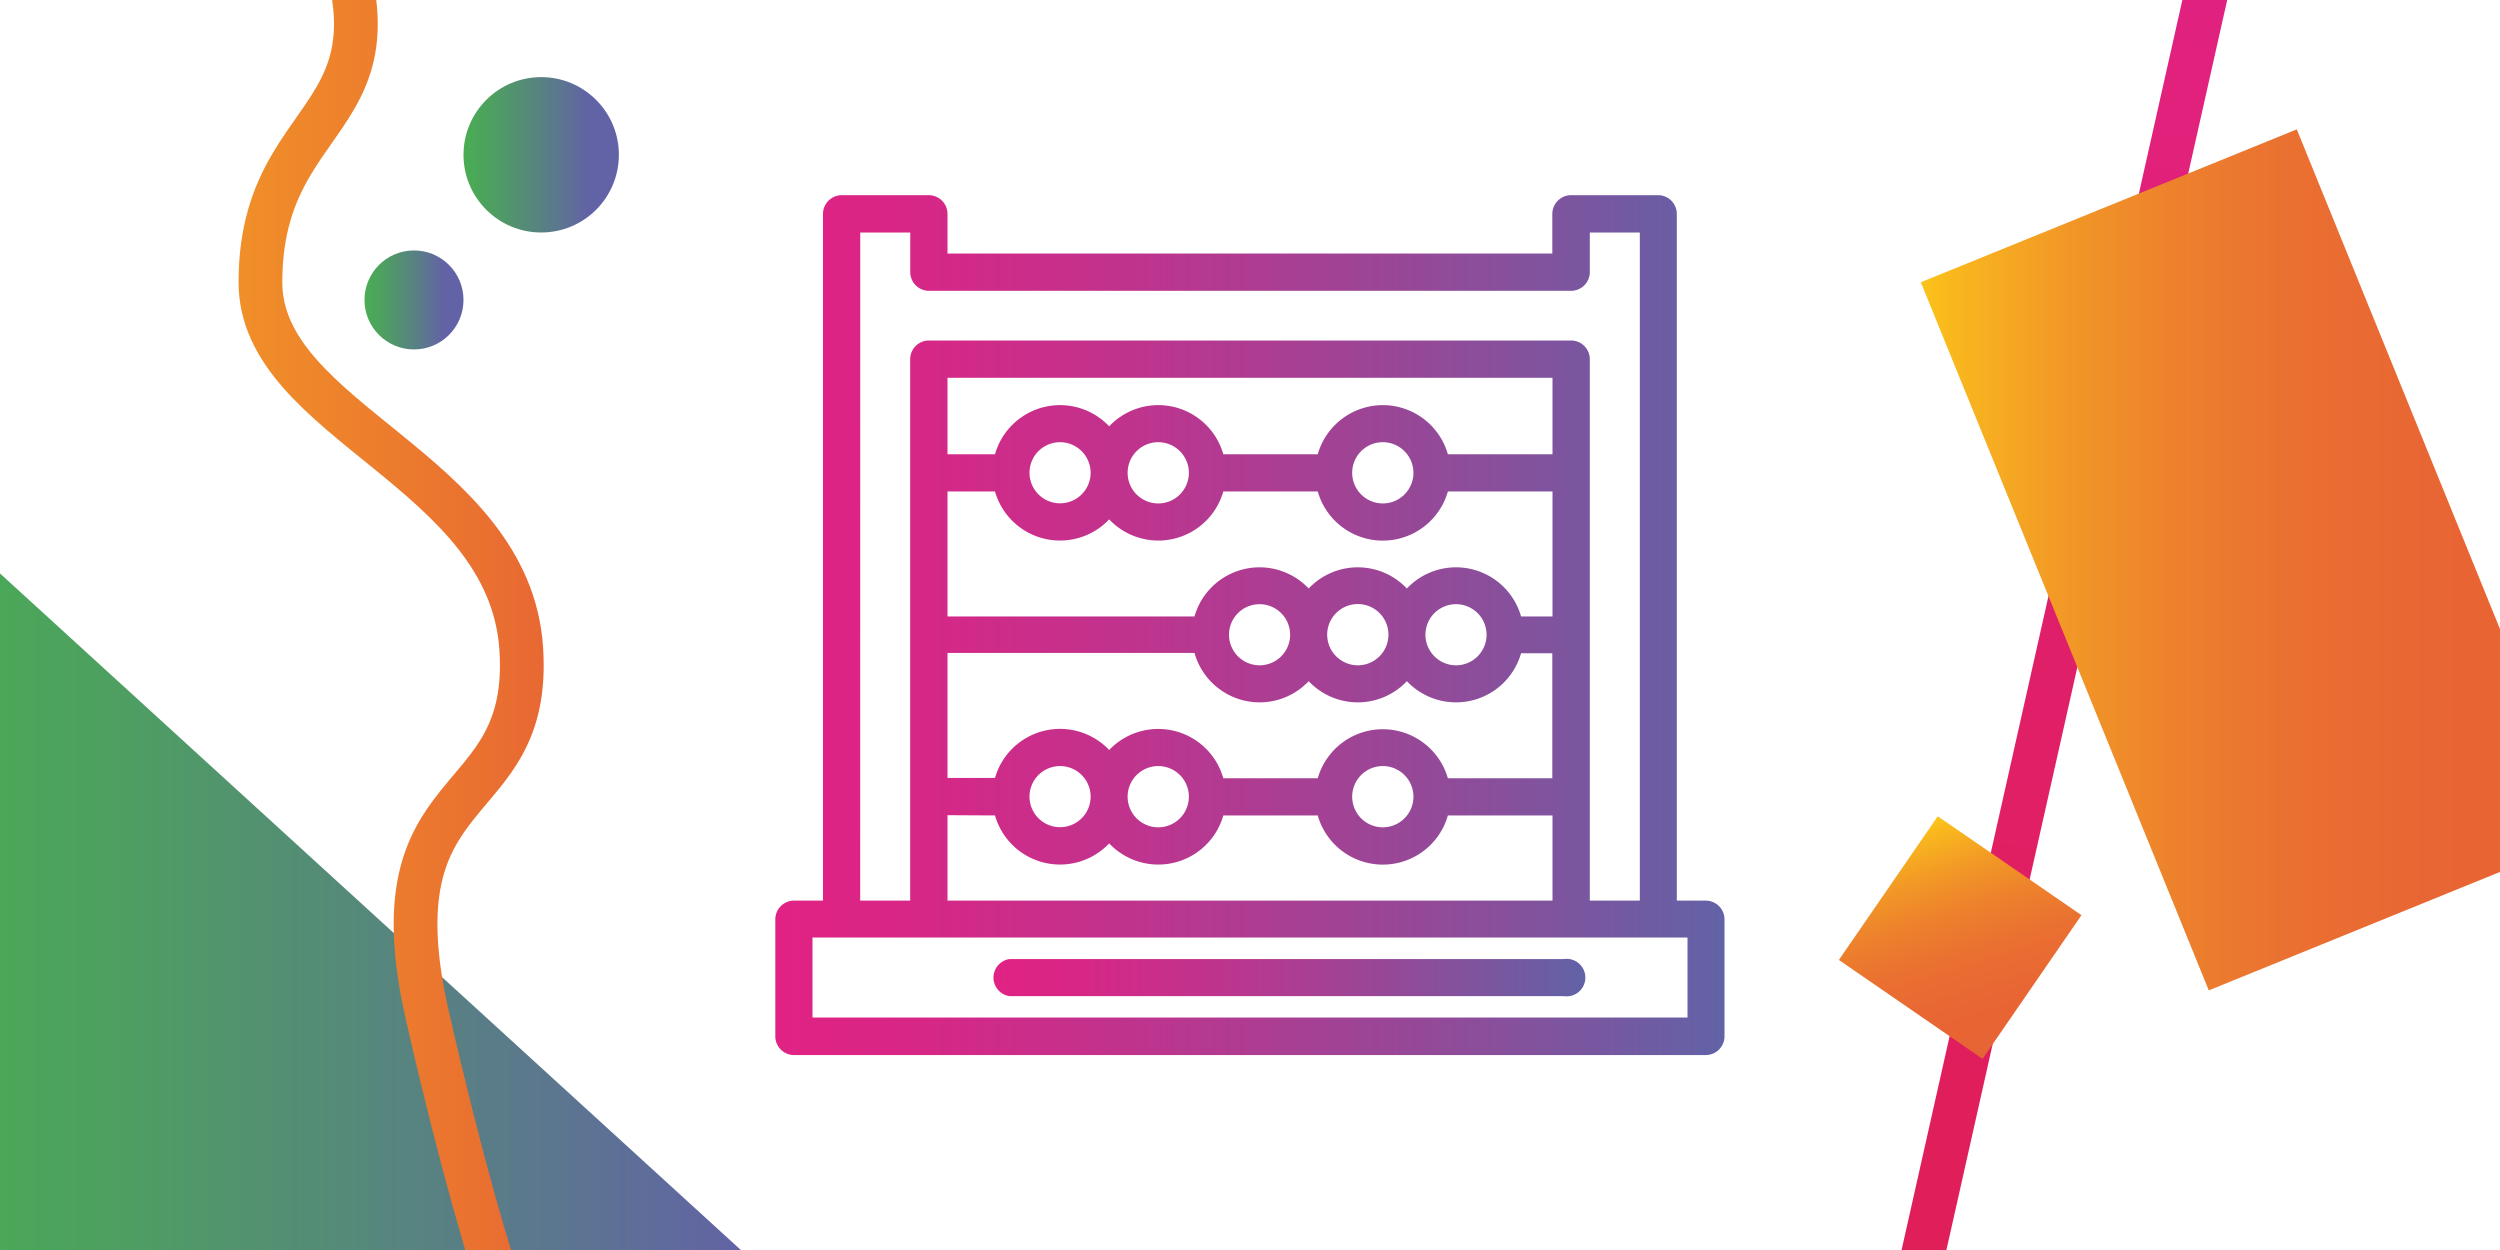 <svg id="Слой_1" data-name="Слой 1" xmlns="http://www.w3.org/2000/svg" xmlns:xlink="http://www.w3.org/1999/xlink" viewBox="0 0 400 200"><defs><style>.cls-1{fill:url(#Безымянный_градиент_48);}.cls-2,.cls-3{fill:none;stroke-miterlimit:10;stroke-width:7px;}.cls-2{stroke:url(#Безымянный_градиент_13);}.cls-3{stroke:url(#Безымянный_градиент_101);}.cls-4{fill:url(#Безымянный_градиент_28);}.cls-5{fill:url(#Безымянный_градиент_28-2);}.cls-6{fill:url(#Безымянный_градиент_95);}.cls-7{fill:url(#Безымянный_градиент_95-2);}.cls-8{fill:url(#Безымянный_градиент_48-2);}.cls-9{fill:url(#Безымянный_градиент_48-3);}</style><linearGradient id="Безымянный_градиент_48" x1="-12.98" y1="159.4" x2="151.6" y2="159.4" gradientUnits="userSpaceOnUse"><stop offset="0" stop-color="#49ad52"/><stop offset="0.2" stop-color="#4e9e62"/><stop offset="0.6" stop-color="#5b788d"/><stop offset="0.81" stop-color="#6262a6"/></linearGradient><linearGradient id="Безымянный_градиент_13" x1="-34.08" y1="94.5" x2="92.77" y2="94.5" gradientUnits="userSpaceOnUse"><stop offset="0" stop-color="#fbc31b"/><stop offset="0.28" stop-color="#f6ac21"/><stop offset="0.87" stop-color="#ea7130"/><stop offset="1" stop-color="#e76334"/></linearGradient><linearGradient id="Безымянный_градиент_101" x1="335.24" y1="311.07" x2="408.05" y2="-13.18" gradientTransform="matrix(0.22, 0.9, -0.98, 0.2, 440.35, -214.99)" gradientUnits="userSpaceOnUse"><stop offset="0.08" stop-color="#df1d4d"/><stop offset="0.41" stop-color="#e01e5d"/><stop offset="1" stop-color="#e12284"/></linearGradient><linearGradient id="Безымянный_градиент_28" x1="307.3" y1="89.59" x2="413.54" y2="89.59" gradientTransform="translate(579.21 -210.51) rotate(112.13)" gradientUnits="userSpaceOnUse"><stop offset="0" stop-color="#fbc31b"/><stop offset="0.05" stop-color="#f9b71e"/><stop offset="0.21" stop-color="#f29926"/><stop offset="0.38" stop-color="#ed812c"/><stop offset="0.56" stop-color="#ea7031"/><stop offset="0.76" stop-color="#e86633"/><stop offset="1" stop-color="#e76334"/></linearGradient><linearGradient id="Безымянный_градиент_28-2" x1="258.84" y1="70.12" x2="304.49" y2="70.12" gradientTransform="matrix(-0.2, 0.93, -0.49, -0.38, 404.47, -84.46)" xlink:href="#Безымянный_градиент_28"/><linearGradient id="Безымянный_градиент_95" x1="124.12" y1="100" x2="275.88" y2="100" gradientUnits="userSpaceOnUse"><stop offset="0" stop-color="#e12284"/><stop offset="0.14" stop-color="#d82686"/><stop offset="0.37" stop-color="#c0338d"/><stop offset="0.66" stop-color="#984797"/><stop offset="1" stop-color="#6262a6"/></linearGradient><linearGradient id="Безымянный_градиент_95-2" x1="158.54" y1="156.41" x2="253.17" y2="156.41" xlink:href="#Безымянный_градиент_95"/><linearGradient id="Безымянный_градиент_48-2" x1="74.16" y1="24.77" x2="99.02" y2="24.77" xlink:href="#Безымянный_градиент_48"/><linearGradient id="Безымянный_градиент_48-3" x1="58.32" y1="47.99" x2="74.16" y2="47.99" xlink:href="#Безымянный_градиент_48"/></defs><polygon class="cls-1" points="-3.45 88.6 151.6 230.2 -12.98 230.2 -3.45 88.6"/><path class="cls-2" d="M41.67-34.84c34.36,57.18,0,46.42,0,80,0,22.34,39.84,30,41.73,58.63,1.81,27.37-24,19.51-15,58.8,10.84,47.48,18.21,60.82,18.21,60.82l-116.86-8.3,23-249.93Z"/><rect class="cls-3" x="213.79" y="94.01" width="325.32" height="112.04" transform="translate(147.59 484.46) rotate(-77.34)"/><rect class="cls-4" x="299.27" y="57.12" width="122.31" height="64.94" transform="translate(413.23 457.2) rotate(-112.13)"/><rect class="cls-5" x="299.68" y="136.07" width="27.91" height="27.91" transform="translate(12.22 323.3) rotate(-55.46)"/><path class="cls-6" d="M272.92,144.1h-4.63V34.23a3,3,0,0,0-3-3H251.37a3,3,0,0,0-3,3v6.33H151.6V34.23a3,3,0,0,0-3-3H134.68a3,3,0,0,0-3,3V144.1h-4.63a3,3,0,0,0-3,3v18.71a3,3,0,0,0,3,3H272.92a3,3,0,0,0,3-3V147.06A3,3,0,0,0,272.92,144.1ZM137.64,37.2h8v6.33a3,3,0,0,0,3,3H251.37a3,3,0,0,0,3-3V37.2h8V144.1h-8V57.48a3,3,0,0,0-3-3H148.63a3,3,0,0,0-3,3V144.1h-8Zm63.89,75.18a10.83,10.83,0,0,0,7.86-3.39,10.8,10.8,0,0,0,15.71,0,10.82,10.82,0,0,0,18.27-4.47h5v20H231.66a10.83,10.83,0,0,0-20.82,0H195.73A10.82,10.82,0,0,0,177.47,120a10.83,10.83,0,0,0-18.27,4.47h-7.6v-20h39.52A10.84,10.84,0,0,0,201.53,112.38Zm-4.89-10.82a4.89,4.89,0,1,1,4.89,4.89A4.9,4.9,0,0,1,196.64,101.56Zm15.71,0a4.9,4.9,0,1,1,4.89,4.89A4.91,4.91,0,0,1,212.35,101.56Zm15.72,0a4.89,4.89,0,1,1,4.89,4.89A4.9,4.9,0,0,1,228.07,101.56Zm-1.92,25.91a4.9,4.9,0,1,1-4.9-4.9A4.9,4.9,0,0,1,226.15,127.47Zm-35.93,0a4.9,4.9,0,1,1-4.89-4.9A4.9,4.9,0,0,1,190.22,127.47Zm-15.72,0a4.89,4.89,0,1,1-4.89-4.9A4.89,4.89,0,0,1,174.5,127.47Zm-15.3,3a10.82,10.82,0,0,0,18.27,4.47,10.81,10.81,0,0,0,18.26-4.47h15.11a10.82,10.82,0,0,0,20.82,0H248.4V144.1H151.6V130.43Zm84.17-31.84a10.82,10.82,0,0,0-18.27-4.47,10.8,10.8,0,0,0-15.71,0,10.82,10.82,0,0,0-18.27,4.47H151.6v-20h7.6a10.82,10.82,0,0,0,18.27,4.47,10.81,10.81,0,0,0,18.26-4.47h15.11a10.82,10.82,0,0,0,20.82,0H248.4v20ZM221.25,64.82a10.85,10.85,0,0,0-10.41,7.86H195.73a10.81,10.81,0,0,0-18.26-4.47,10.82,10.82,0,0,0-18.27,4.47h-7.6V60.45h96.8V72.68H231.66A10.84,10.84,0,0,0,221.25,64.82Zm4.9,10.82a4.9,4.9,0,1,1-4.9-4.89A4.91,4.91,0,0,1,226.15,75.64Zm-35.93,0a4.9,4.9,0,1,1-4.89-4.89A4.91,4.91,0,0,1,190.22,75.64Zm-15.72,0a4.89,4.89,0,1,1-4.89-4.89A4.9,4.9,0,0,1,174.5,75.64ZM270,162.8H130V150H270Z"/><path class="cls-7" d="M250.2,153.45H161.5a3,3,0,0,0,0,5.93h88.7a3,3,0,1,0,0-5.93Z"/><circle class="cls-8" cx="86.59" cy="24.77" r="12.43"/><circle class="cls-9" cx="66.24" cy="47.99" r="7.92"/></svg>